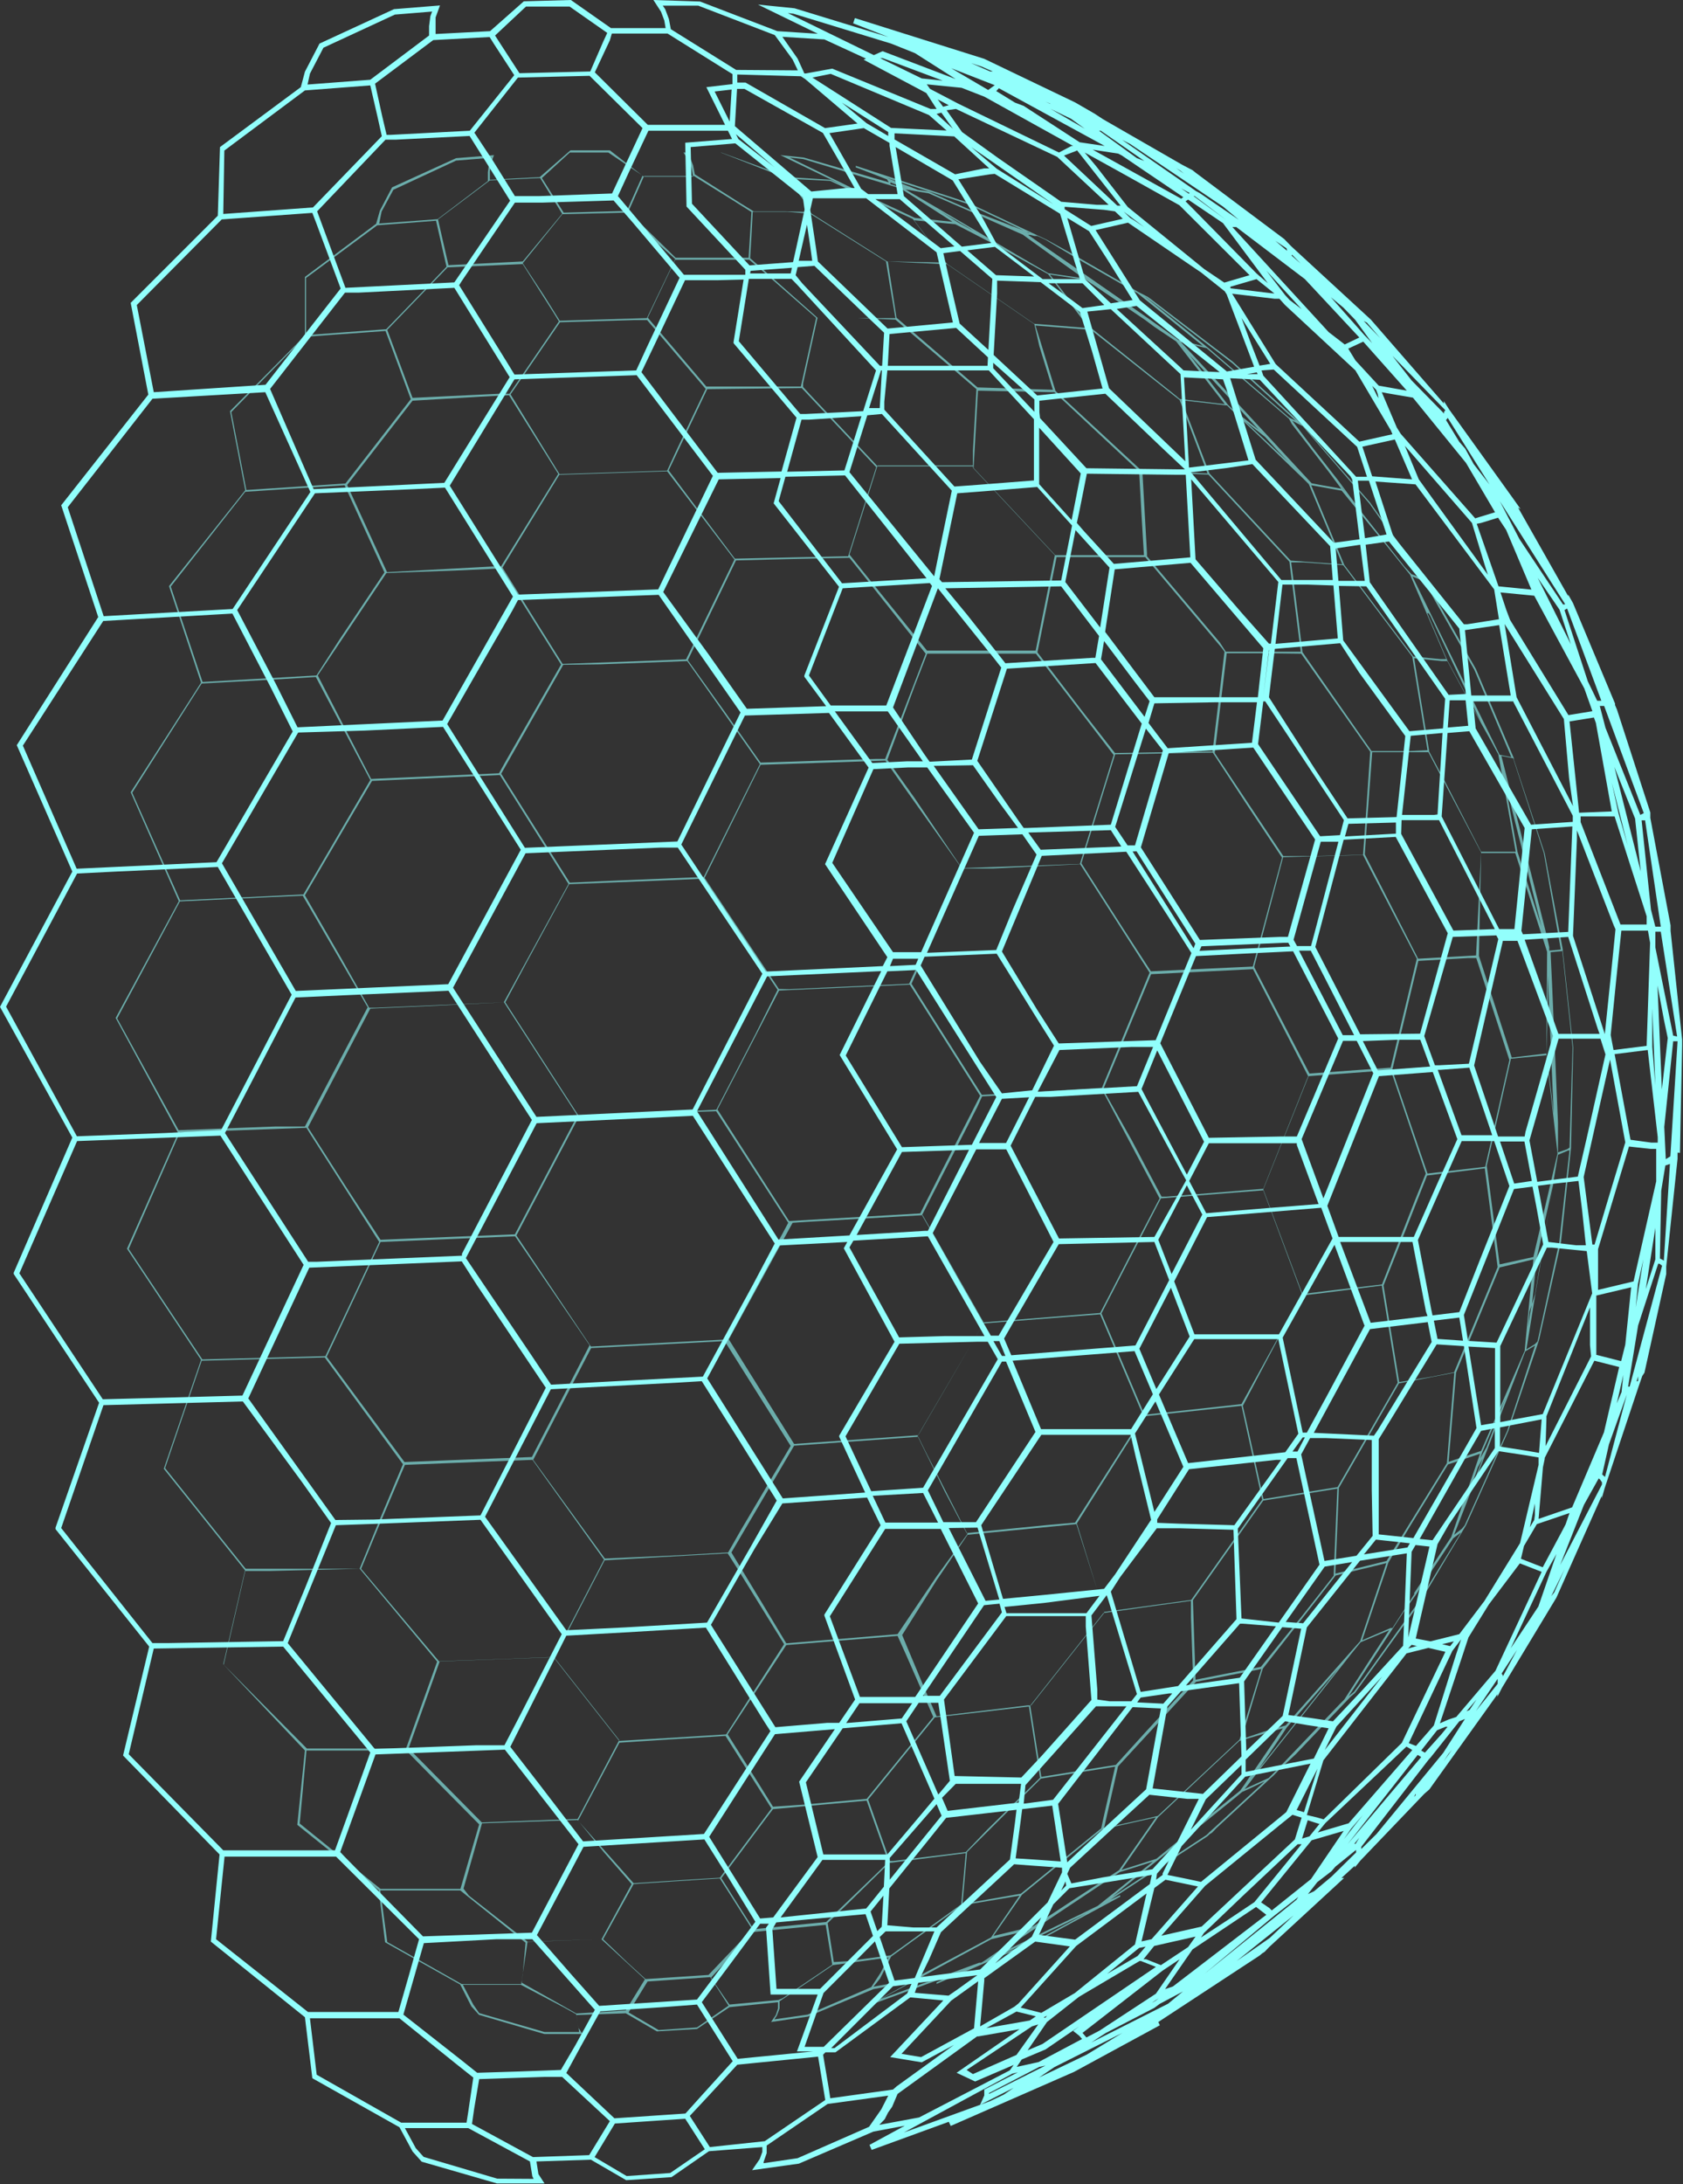 <svg xmlns="http://www.w3.org/2000/svg" viewBox="0 0 77.27 100.25">
	<rect x="0" y="0" width="77.27" height="100.25" fill="#333333" stroke="none"/>
	<defs>
		<style>
			.cls-1,.cls-2{fill:#92fffc;}.cls-1{opacity:0.6;}
		</style>
	</defs>
	<title>
		globe_basic
	</title>
	<g id="Слой_2" data-name="Слой 2">
		<g id="Layer_6" data-name="Layer 6">
			<path class="cls-1" d="M72.13,52.62l.1-4.54-.48-4.43h0v-.08h0l-.83-4.41L69.5,34.85h0l0-.06v0h0L67.76,30.7l-2.24-3.95,0,0-.11-.15h0l-2.51-3.54-3.11-3.57h0l-3.19-2.89-3.77-2.88h0l-.14-.1-.41-.21h0l-3.16-1.82h0L48.05,11h0L44.42,9.29,39.29,7.61l0,.07,1.43.55.09.14,0,0L36.9,7.23l-1.07-.11,2.88,1.39-.58-.26L36.2,8.13,33.11,7l-1.66,0h-.07l.23.36.14.36.07.39H29.56L28,6.9h0l-1.81,0h0L24.78,8.13l-2.29.12V7.86l.05-.37.14-.37-1.74.14L18,8.6h0l-.56,1.07-.17.6L14,12.71h0l0,2.69-3.44,3.47h0l.7,3.63L7.76,26.9l1.47,4.43L6,36.36H6l2.21,5L5.31,46.72v0L8.18,52,5.83,57.31v0l3.4,5.1-1.71,5h0l3.73,4.66-1,4.31v0L14,80.34l-.35,3.41v0l3.74,3,.29,2.39v0l3.45,1.94.51,1,.35.39h0l3,.88h1.75l-.18-.28-.1-.59,2.27-.08,1.43.83h0L32,93.12h0l1.49-1,2.23-.23,0,.29-.1.3-.22.32,1.7-.25,3-1.26,1.7-.32-1.8,1L40,92,44,90.53l-1,.45,0,.07L48,88.9l3.43-1.85,0-.07-.45.21,4.45-2.91.12-.11.1-.06.19-.2h0l2.45-2.26.18-.16,0,0,.26-.27h0l.76-.71L62,77.88h0l.21-.18.11-.15,0,0h0l2.79-3.87L67.31,70h0l1.94-4.33,1.37-4.05h0l.05-.16,0,0,1-4.46.46-4.33h0v-.09Zm-.07.05-.1.07-.43.15,0-.69,0-.69-.27-6.32-.07-1.49.54-.05.47,4.43ZM35.74,91.79,33.49,92,32.8,91l-.15-.24,1.94-2.09,1.21-.12,2.11-.21.3,1.83-2.28,1.54Zm-9.28.62L25.74,92l-1.78-1,0-.14.26-1.74,1.67-.06,1.72-.06,2,1.84-.88,1.43ZM16.65,58.76,17.47,57l3.32-.14,2.86-.12,2.05,3,1.37,2-1,1.94-1.65,3.19-5.85.23L15,62.27ZM31.86,8.08l1.8,1.12.84.53-.13,2.1-3.35,0L28.85,9.71l.72-1.63Zm10.28.71h0l.49.08,2.07.9,2.26,1,.33.24.93.67,1.52,1.09-1.61-.23-1.34-.78-1.69-1h0L43.26,9.68l-1.39-.81-.3-.18.57.1h0ZM70.3,60l-.15.89.07-.7.1-.3ZM46.86,87.05l.06-.09,3.69-3,2.46-.55-1.69,2.42-2.27,1.48-1.67,1.1-1.83.44Zm-8.58,3-.08-.52L38,88.26l.93-.9,1.9-1.86,3.51-.45-.08.9-.13,1.45-3.24,2.34-2,.27Zm-17-3.37.85-3,2.39-.08,2-.07L27.72,85,29,86.47,27.62,89l-3.4.11L21.53,87Zm5.24-3.2-4.4.16-3.36-3.4,1.43-4,2.88-.1,2.36-.09,3,3.81-1.32,2.5Zm20.7-72.79-.12-.06.13.05.07,0Zm-.66-.26,0,0-.27-.11.17.06Zm6.23,73-2.1.47.64-2.83,2.39-2.59,1.19-1.29,1.57-.31,1.43-.28-1,3.24-3.75,3.5ZM28.11,80.6l.33-.62,2-.13,2.87-.18L35.42,83l-2.37,3.18-1.32.08-2.64.17-2.55-2.87Zm-.34-9.07L24.48,67l2.66-5.13,6.13-.32,2.52,4,.51.81L34,70.25l-.57,1-2.28.13Zm-10-45.27-1.83-4,3-3.87L22,18.21l1.37-.07,2.26,3.61-.62,1L23,26l-.4,0Zm26.8-15.73-.6-.33-.8-.51,1.51.89Zm1.11.7,2.44,1.35.2.26L50,15.06l-2.52-.2-4-2.75-1.51-2,1.89.18ZM61.33,22l.46.59-.12-.14h0l0,0L61.33,22Zm4.26,6.14.08.12L68,33.16l-1.55-2.85-.92-2.16Zm-1.85-3,1,1.24h0l1.66,3.87-.28,0-1.23-.12L62.53,27l-.81-1.07L60.2,22.27l1.4.25v0h0ZM44.34,85,41,85.41l-.14,0-1-2.82,3.06-3.77,1.5-.17,2.82-.33.51,3.27L45.3,84ZM28.43,79.9,26,76.81l-.56-.72,2.32-4.48,2.44-.14,3.21-.18.47.74L36,75.46,33.34,79.6l-1.77.11Zm-.88-49.41,4-.15,1.67,2.36,1.67,2.37-2.58,5.18-3.91.16-2.24.1-3.15-5,2.85-5ZM23.6,17.87l2.11-3.08,3.4-.1.6,0,2.69,3.16L31.09,20.6l-.46,1-4.94.16L23.44,18.1Zm16.06,5.37-.72,2.29h-.2l-5,.11L30.7,21.59l1.77-3.73,4.34-.05,3.42,3.63Zm10.47-8.16-1.68-2.16-.25-.32,1.67.25.13.09h0l2.57,1.74h0L53,15l1,.67,1.67,2.16.56.72-2.07-.24-.15-.13ZM71,48.35l-1.1.13-.49.06-1.51-4.67L68,39.15h1.57l1.46,4.53Zm-28,30.42-.58-1.34-1-2.39L43,72.53l1.42-2.09,5-.49,1,3.15.28.92-3.36,4.25-.18,0Zm-9.42-7.52,2.88-4.9,5.7-.41.34.69,1.92,3.77L43,72.35,41.21,75l-3.76.31-1.35.11L35,73.59Zm3.4-15.17,5.38-.31.57,1,2.24,3.93-1.64,2.82-1.37,2.35-5.7.4-3-4.8,2.93-5.35ZM35.76,45.39l-3.41-5.1,2.57-5.19,5.73-.19,1,1.42,2.49,3.5L42.74,43l-1,2.15-5.5.25ZM61.63,25.9l-2.37-.17-3.73-4-1.28-3.36,1.17.13.92.11.2.2,1.36,1.29,2,1.93.19.19.81,1.93Zm-2.48-4.7h0l0,0-2-1.88.93.73.61.67ZM59.74,30l3.17,4.5L62.74,37l-.16,2.23-2.29.06-1.37,0-3.15-4.73,0,0,.55-4.58,1.76,0ZM42.13,65.91l.17-.3,2.85-4.87,3.7-.29,1.66-.13,1.8,4.24.18.41-1.8,2.82-1.33,2.09L48,70l-3.62.36-1-1.9Zm7.52-26.29,1.55-5,4.48-.08L57.29,37l1.57,2.36-1.34,5-2.38.11-2.3.11L51.7,42.82ZM57,64.44l-.61.07-3.84.42-.76-1.79-1.22-2.86L53.3,55,58,54.63l1.77,4.75-.94,1.74ZM50.65,50l.71-1.7,1.49-3.59,4.68-.23,2.53,4.91L58,54.56l-4.45.36-.22,0-1.37-2.59Zm6.41,14.52,2-3.79.69-1.27.69-.08L63.44,59l.73,4.46-2.76,4.79-3.4.55-.82-3.72Zm6.39-5.57-2.54.3-1.11.14L58,54.59l2.08-5.2,1.77-.13,2-.15,1.61,4.75L65,55Zm2.09-5.09-.78-2.28-.84-2.47.07-.3,1.13-4.71,2.28-.13.38,0,1.52,4.68-1.11,4.9ZM65.05,44l-1.2,5-3.73.27L57.59,44.4l0-.06,1.32-5,3.67-.1.28.55ZM56.22,29.91l-.43,3.58-.12,1-4.48.07-1.56-2-2-2.62.88-4.37,4.07,0,3.5,4.15Zm-6.63,9.75,2.72,4.25.47.73-2.19,5.29-5.51.32-3.23-5.1,2.35-5.29,1.38,0Zm-4.5,10.66,5.5-.32.77,1.45L53.24,55l-.87,1.66-1.86,3.6-5.36.43-.58-1-2.24-3.92,2.53-4.95Zm9.6,23.11-4,.55-1.25-4.06L52.55,65,57,64.52l.95,4.31-.17.23Zm9.55-10L63.52,59l1-2.51,1-2.54,2.65-.33.59,4.53-2,4.83-1,.2Zm3.53-19.58L65.11,44,63.4,40.65l-.74-1.44.08-1.14L63,34.52l1.71,0h.87L68,39.12Zm-3.08-9.38-1.72,0L59.8,29.93l-.32-2.57-.2-1.55.59,0,1.8.13,3.17,4.2.7,4.29Zm-8.1-15.69-.21-.2h0L54.62,16.3l3.17,3.43Zm-1.11,3,3.72,4,.52,4.13H59.1l-2.82,0L56,29.48l-3.34-3.95v-.14l-.21-3.74.83.05ZM48.41,18l2,1.87,1.89,1.76.11,2,.11,1.85-2.21,0-1.86,0-3.75-4,.2-3.55L48.4,18Zm-.85,12,3.57,4.65-1.55,5-3,.11-2.42.08L42,36.64l-1.26-1.77L42,31.47,42.57,30l2,0ZM42.5,30l-1.74,4.52-.12.31h-.45L34.92,35l-1.67-2.37L31.58,30.3l2.21-4.58,2.36-.06L39,25.6l.49.61ZM32.94,50.92l2.83-5.46,4-.18,2-.09L45,50.29l-1.84,3.6-.91,1.8-2.42.14-3.6.21-.3-.47Zm2.55,32-.62-1-1.46-2.32.24-.37L36.1,75.5l5.11-.42.4.89,1.24,2.83-3.06,3.76-2.87.26ZM51.23,81l-1.31.21-2.11.34-.51-3.27,3.36-4.25,2.64-.37,1.38-.19,0,.77.1,2.88-2.19,2.38ZM61.41,69.8l.06-1.51.94-1.63,1.82-3.17L66.77,63l-.34,4.15-2.77,4.49-2.35.58Zm-2.1-50.34h0L61,21.65l.58.78-1-.18-.36-.07-6-6.48,1.18.28,3.78,3.24ZM47.54,14.94l2.55.2,3.79,3,.28.22,1.28,3.37-1.28-.06-1.77-.09-3.93-3.64-.61-2Zm-2.86,6.54,3.75,4-.88,4.38-2.56,0-2.43,0-3-3.71-.56-.7.05-.15,1.24-3.94h4.38ZM23.07,26.05l.61-1,2-3.26,4.95-.16,3.09,4.05-.52,1.07-1.7,3.51L30,30.32l-4.17.15-1.14-1.82Zm3.06,14.53,3.78-.15,2.37-.1,3.42,5.1-1,2-1.81,3.5-4.6.22-1.71.08L23.2,46l1-1.87Zm.45,10.67L30,51.09,32.88,51l.86,1.33,2.45,3.79-.25.47-2.67,4.89-6.14.32L23.71,56.7ZM27.69,89l1.4-2.53,1.77-.12,2.19-.14,1.48,2.33-2,2.1-2.89.19-.8-.73ZM44.4,85l2.3-2.29,1.09-1.08,3.41-.55-.54,2.36-.1.47-3.69,3-2.68.47Zm13.49-8.5-3,.59-.12-3.65L58,68.87l3.4-.55-.17,4-1.51,1.92Zm8.62-9.41L66.85,63l2-4.83,1.55-.37L70,62l-2,4.59Zm2.34-9.06-.59-4.53,1.11-4.91L71,48.43l.51,4.51L70.4,57.69Zm2.54-6.43-.25-2.17L71,48.39l.06-2.11,0-1.5.29,6.73ZM69.67,39.09h0l-.6-3.32,1.7,6.75Zm-.08,0H68L66.36,35.9l-.74-1.4L65,30.67l-.07-.46,1.27.13.25,0,1.46,2.69.56,1,.32.59v0l.17.94ZM45,10.8l0,0,.19.11Zm2.72,5.09.62,2-3.46-.11-3.72-3.2L40.76,12l2.73.13,4,2.75Zm-6.61-1.22,3.59,3.08.13.11-.16,2.83,0,.71H40.29l-3.07-3.26-.35-.38,0-.16.66-3,1.83,0Zm-3.64-.08-.7,3.15h-.94l-3.4,0-2.69-3.16L31,11.92H34.4l.82.7ZM31,11.89,29.7,14.6l-4,.12L25,13.6l-1-1.52,1.82-2.25,2.92-.07,1.34,1.31Zm-7,.23,1.42,2.24.24.39-2.27,3.32-.45,0-4,.19-1.16-3.12,2.77-2.87ZM21.25,26.17,23,26.09l1.25,2,1.51,2.41-2.51,4.38-.34.61-5.87.26L14.59,31l3.15-4.7ZM34.6,88.54,33.12,86.2l2.12-2.84.25-.33,4.3-.39,1,2.82-.86.83-2,1.92-.7.07ZM57,79.82l.81-2.71.17-.53,2.72-3.47.62-.8,1.76-.43.57-.14-1.2,3.58h0l-.25.28-2.66,3-.51.59-1,.28Zm2.08-.54h0l2.4-2.74-3.71,4.68,0,0,.9-1.32Zm3.46-4,1.08-3.2.12-.36,1-1.68,1.74-2.83.58-.19.89-.3-1.32,3.82-1.39,2.1-.31.47h0l0,.06h0l-1,1.55-.09,0Zm4.8-6.44.34-1,.17-.5.23-.41-.44,1.14Zm3-9,.21-2.08.77-3.47-.84,5.1ZM41.46,8.6l-.08,0-.5-.15,0-.08.61.25ZM37.2,9.81,40.68,12l.16,1,.27,1.6h-.77l-2.79,0L35,12.34l-.56-.49.06-1,.06-1.13,1.61,0Zm-11.39,0L24,12l-3.41.17-.36-1.57-.12-.53,2.38-1.79,2.31-.11ZM14,41.09l3.08-5.25,5.87-.27,3.15,5L23.13,46l-5.84.25-.34,0L15.68,44Zm.14,10.65L17,46.29l2.5-.11L23.14,46l3.37,5.2-2.87,5.45-4.24.17-1.93.08-1.59-2.44Zm4.45,15.49,3.26-.13,2.6-.1.77,1.08,2.51,3.5-2.32,4.48-5.25.19L16.58,72l.76-1.83ZM40.4,90.81l.13-.25.08-.16.3-.6,3.25-2.35L46.81,87l-.76,1.11-.55.81-3.61,1.93-1.79.33Zm10-3.34-4.85,2.36,5.86-3.91.42-.13,1.1-.35-.61.49Zm2.69-2.16-1.6.51,1.39-2,.29-.42,2-1.88,1.73-1.62,1.62-.47.38-.11-.15.22-1.27,1.86-.09.12-.23.35-.22.31-1.72,1.39ZM68.25,66.42l-.29.51.09-.27.86-2,.24-.55-.09.22Zm3.41-22.84-.53.05,0-.16L71,42.89l-1.26-5-.81-3.2.54.11,1.41,4.35Zm-2.27-8.83-.54-.11-4-8.18.17.07h0l.36.15,2.31,4.06ZM62.88,23.12l2.4,3.4h0l-.21-.07h0l-.27-.1L64.48,26l-.79-1-1.15-1.46h0L61.4,22h0l-1.07-1.37-1-1.32h0l.21.11.27.14ZM52.67,13.68l.14.11h0l3.77,2.88,2.91,2.64-.31-.15L55.51,16h0l-.92-.75-2.05-1.66Zm-3.25-1.83,2.81,1.61,3,2.42-1.13-.28-1.4-1h0l-2.12-1.47h0l-1.22-.85-1.24-.86h0l-.92-.64.1,0,.19.05h0l.14,0h0L48,11Zm-5-2.49L47,10.58l-.54-.21h0l-1.25-.48-.5-.19h0l-2.08-.91-.49-.08-1.49-.57ZM36.88,7.3l4.47,1.35.17.11.21.13h0l2,1.29L42,10l-.59-.28L40.08,9.1h0L36.25,7.23Zm1.23,1,3.8,1.75,1.51,2L40.78,12h-.05l-2.67-1.69-.82-.52L37,9.16l-.69-.95ZM31.68,7.23,31.52,7l1.57,0L36.16,8.2l.74,1,.25.53L36,9.7l-1.4,0L34,9.33,31.9,8l-.08-.42ZM26.16,7l1.77,0L29.5,8.06l-.72,1.62-2.9.08-1-1.59ZM17.52,9.71l.54-1,2.88-1.34,1.62-.13-.11.28-.05.38,0,.41L21,9.37l-.91.69-2.68.2Zm-.2.63,1.8-.14.9-.07.48,2.11-1.17,1.22-1.6,1.65-3.68.27,0-2.62ZM14,15.46l1.34-.1,2.36-.17.3.8.86,2.33-3,3.87-4.55.3-.69-3.58Zm-2.74,7.11,4.56-.3,1.83,4-2.08,3.11L14.53,31l-5.23.3L7.84,26.92Zm-2,8.8,3.64-.2,1.6-.1L17,35.8l-3.07,5.25-1.22.06-4.44.21-2.2-4.94Zm-1,10,4-.19,1.64-.07.45.77,2.53,4.35L14,51.7l-1.33,0-4.47.17L5.38,46.74Zm0,10.6,2.53-.09,3.28-.12.16.26L17.41,57,16,60l-1.06,2.24-5.65.15L5.91,57.32Zm1,10.48,5.65-.15.05.07L18.5,67.2l-1.07,2.55L16.51,72,15,72,11.28,72l-3.7-4.62Zm2,9.65,1.13,0L16.52,72l3.55,4.26L18.91,79.5l-.27.75-1.92,0-2.63,0L10.27,76.4Zm2.81,8.24H15.9l2.75,0,1.23,1.25L22,83.73l-.33,1.13-.53,1.83H17.47l-3.71-3Zm3.39,6.42h3.67l3,2.4L24,90.62l-.07.44H21.2l-3.42-1.93Zm9.13,6.5H25l-3-.87L21.73,92l-.48-.91h2.66l2,1.05.54.3.11.62ZM32,93.05l-1.76.12-1.38-.81.87-1.42,2.88-.2.84,1.31Zm5.08-.59-1.53.22.12-.18.12-.32,0-.33,2.45-1.66,0,0,2.55-.35-.36.7L40,91.2Zm3.35-.71L45.51,89h0l1.73-.41-.3.2-1.7,1.17h0l-.19.12,0,0-.09,0-.28.1h0ZM48,88.83l-2.08.91,1.14-.55,2.82-1.38Zm7.51-4.72-.12.11-4.32,2.83,1.5-1.21.74-.59h0l3.42-2.76.3-.25.25-.11.78-.37-2.27,2.09-.29.26Zm2.74-2.51-.81.37-.3.14.1-.12L58,81h0l3.75-4.73h0l.29-.37.43-.53,1.31-.55-.49.75-.52.8L61.72,78l0,0-.2.2-2.87,3h0Zm6.82-8-2.79,3.89h0l-.11.15-.25.21L64.43,74,65,73.2v0h0l1.72-2.6.36-.27Zm4.13-7.93L67.25,70l-.13.16-.36.28,1.56-4,.24-.63.7-1.79h0l.77-2,.45-.27,0,0ZM71.59,57l-1,4.57-.12.12-.39.24.42-2.59.17-1L71.36,54h0L71.53,53,72,52.8l.06,0Z" />
			<path class="cls-2" d="M77.13,52.91l.1-4.92,0,0,0-.27v0h0l-.53-5h0l0-.14v-.11h0l-.93-4.93h0l0-.09,0-.16h0l-1.53-4.72h0l-.09-.21,0-.07h0l-1.93-4.61h0l0,0L72,27.29l0,.07-2.3-4.06.11.06-.34-.48,0,0h0L66.54,18.8h0l0,0-.25-.39v.11l-3.35-3.85h0L59.28,11.3v0l0,0-.33-.34L59,11,54.9,7.93h0l-.15-.12-.46-.24L50.64,5.47h0l-.38-.25,0,0-.9-.52h0l-4.17-2L39.25.83l-.08.24,1.62.63h0L36.48.38,34.8.21l2.75,1.34-1.86-.12L32.14.07,30,0l.35.54.15.4.06.35H28.05L26.21,0,24.05.06,22.5,1.43,20,1.56l0-.35L20,.8l.2-.55L18.09.42,14.67,2,14,3.29,13.81,4,10.1,6.75l0,0L10,9.9l-4,4,.81,4.21-4,5.08,1.7,5.13L.77,34.2,3.32,40,0,46.21l3.32,6L.63,58.41l0,.06,3.92,5.91-2,5.73,0,.07,4.3,5.39-1.2,5,4.43,4.54-.4,4L14,92.58l.34,2.8,4,2.25.6,1.11.42.47,3.46,1H25l-.28-.43-.09-.58,2.5-.08,1.62.94,0,0,2.08-.14h0l1.72-1.19L35,98.54l0,.22-.12.33-.35.51,2.15-.3,3.42-1.47,1.44-.27-1.62.88.1.23,3.54-1.29.09.19,5.66-2.48h0l3.94-2.14-.07-.15,4.65-3.05v0h0l.12-.1v0l.11-.07.21-.22,3.44-3.17-.12,0,.61-.56v.08l.26-.32,0,0h0l2.93-3.06.24-.21.12-.17,0,0h0l3-4.19v.11l.21-.41,0,0h0l2.5-4.14h0v0l2.08-4.67,0,.12.13-.46v0h0l1.55-4.64h0v0l.18-.52L75.5,63l1-4.53,0,.09,0-.43v0h0l.52-4.95h0V53.1l0-.2ZM45.41,96.06l2.31-1.2L48,94.8l-2.59,1.3h0Zm-26.89-3.6,0,0,.94-3.28L22.8,89,24.44,89l1.18,1.33,1.69,1.91-.89,1.62L25.75,95l-1.89.07-1.95.06-.74-.59ZM17.22,3.84l2.67-2,2.59-.14.2.32.93,1.43L21.57,6l-3.65.19h-.17l-.21-.89Zm10.87-2.3h2.56l2.67,1.67.31.19,0,.46L32.43,4l.86,1.73H29.74L27.31,3.32,28,1.85Zm7.83.15,1.93.12,1.91.88-.11.05,2.88,1.53L43,5,42.72,5,38.21,3.15l0,0L37,3.37l-.07,0-.31-.68ZM76.35,57.83l0,0-.14-.07.06-3.11.19-1.16.21-.07-.28,4.44Zm-2.68,9.94,0,0-.11-.1,0,0,.31-1.38L74.69,64l0,0-1,3.78ZM69,76.89l-.06-.08.71-1.09L69,76.94ZM47.7,95.35l.71-.48,3.12-1.57-1.64,1ZM41,95.9l-2.88.4-.08-.52-.25-1.48.11-.11.46,0,3.43-2.52,1.52.14-2.44,2.6,1.45.24,1.48-.8-2.63,1.9ZM31.47,97l-3.26.22L26,95.14l.67-1.23.89-1.6,3-.2L32,92l1.64,2.6L32.28,96.1ZM15.62,85l1.62-4.48,3.26-.12,2.68-.1,3.38,4.34-1.65,3.13-.49.93-5,.17-3.58-3.64ZM15.4,69.76l-4-5.58,2.8-6,7-.29L21.91,59l3.15,4.69-3,5.86-4.9.19ZM14.15,57.91,10.33,52l3.24-6.22,2.2-.1,4.82-.21,2.74,4.25,1.09,1.68-3.21,6.14,0,.09-6.69.28ZM17.7,6.41l.47,0,3.39-.17.86,1.37,1,1.6-2.56,3.75-5,.25-1.3-3.51ZM56.15,9.48l.73.61-1.8-1.23,0,0-.17-.09-.07-.05h0L51.52,6.42l.37.19ZM54,7.72l.19.11.17.14Zm5.09,3.79v0l-.54-.46.52.35Zm.23.18.4.41-.42-.37,0,0h0Zm7.15,7.49,0,0,1.92,3.06-.73-.94-.39-.71L67,20.28l-.61-1Zm5.48,8.75,1.57,4.23-.19,0-.43-.89L71.83,28l.1-.06ZM60.33,86.8l-.28.13.43-.55.65-.5.18-.21.95-.77h0l0,.12-1.13,1.11ZM16.73,33.53l3.61-.17L23.91,39l-3.33,6.17-7,.31-3.39-5.86,3.5-6ZM21.78,6.09l2-2.53,3.29-.08,2.43,2.4-1.4,3L24.76,9l-1.12,0-1-1.61Zm-.7,7,.12-.19L23.64,9.3l1.23,0,3.3-.1.87,1,2.16,2.55-1.48,3.14L29.21,17l-5.59.19-.36-.59ZM45.2,4.44,49.27,6.7l-.08,0L48.62,7,44,4.76h0L42.7,4.08l-.15-.21,1.6.16ZM46.57,92.1,45,93l.19-2.1v-.11l.57-.41,1.77-1.27,1.59.22-2.36,2.62Zm-14.35-.21,1.3-1.74,1.38-1.86.4,0-.13.18.21,3.07h2.16l-.95,2.61.74,0-3.46.34Zm-5.45-7.38-2-2.61-1.34-1.73L26,75.07l2.68-.15,3.73-.22,2.72,4.38.24.37-.81,1.25-2.24,3.47-4.57.28ZM25.29,63.76l5.93-.31,1-.06,1.69,2.68,1.75,2.8L34.46,71l-2,3.47-3.77.22L26,74.82l-3.73-5.21ZM66.5,78.92l-.39.17,1-3,.31-.94.94-1.52,1.42-1.88,1,.39-2.12,4.54-1.8,2.12ZM35.64,88.23l1.25-.12,2.85-.26.34,1-2.43,2.43h-2l-.19-2.74Zm-3-13.66,2-3.48L35.92,69l3.89-.27L40.43,70,37.85,74.1l0,.05L39.26,78l-.73,1.07-.54,0-2.39.2h0Zm6.54-17.63,3.42-.2,2.6,4.58-1.85,0-2.07.06L39,57.25ZM64.87,18.25l2.44,3,1.33,2.26-.72.22-.19.06-3.42-3.88h0l-.18-.29L63.44,18l.26.05ZM39.33,56.68l2.08-3.81,3.08-.1-.15.3L42.6,56.49h-.14Zm-.08-47.8.16,0,0,0ZM68.78,23.76l.37.56,1.16,2.74-1.51-.15-1-2.87L68,24Zm4.27,38.49-.09.18-2,3.94L71,65.13V65l2-5,0,1.73ZM55.14,88.92l.14-.21L57.07,87l2.51-2.36.18,0-2.17,2.66-1.18.79Zm0-2.55-.65-.14-.89-.18.65-1.32,2.92-3.19,3-.6-1,2-.11.22-.08.07ZM39.26,32.65l1.5,0,0,0,1.61,2.29-.72,0-1.6.08-1.72-2.37Zm34.91,10-.2,2-.29,2.81h0l-1.46-4.51.18-4.44,0-.4,1.69,4.36ZM73.1,57.42h0v.21Zm-.25,0,.25,1.94-1.18,2.88-1.09,2.66-1.08.2-.87.17V64.09l0-2.31,2.14-4.52h.23ZM69.79,70.82l-1.64,2.66L67,75l-1.32.33L65,75.2l1-4.33L66.5,70l2.3-3.4,1.25.19.59.1,0,.34ZM50.86,11.94,52,13.77l-1,.15-1.18-1.1L49,10l1,.61Zm13,7.82.07.17-.23.05-1.29.29-3.84-3.56-2-3.23,1.94.23.23,0L59,14,62.23,17Zm4.31,6.18.14.44L65.86,23l-.72-1-.64-1.54L67.58,24Zm3.87,9.77L72.22,37l-.09-.18L69.63,32l-.55-3.36h0L71.8,33ZM70.78,65.14l-.12,1.54-.58-.1-1.21-.19v-.88l.83-.16ZM49,85.47h0l-.42-2.68L52,78.35l1.3.06-.68,3.71-2.87,2.65Zm-8-53L43.06,27h0l2.59,3.23.32.41-1.35,4.22-1.94.1-.24-.34Zm4-9.91,2.62-.21,1.6,1.77-.5,2.52-5.47.08-.12-.14.82-3.94Zm13.31-9.11-1.82-.22h0l0-.07,1.2-.35.82.66Zm15.13,34H71.55L70,43.13,72,43l1.36,4.23ZM47.8,65.6l-1.31-3.15,5.6-.44.77,1.81.07.17-1,1.6H47.8Zm-2.06-22-3.18.13,2.38-5.37,2-.07.65.93L46.5,41.74Zm5.53-29.42.91-.14L56,17.08,54.34,17l-.2-.19Zm7.21,2.78,3.7,3.43.13.12.45,1.37-.5,0L58,17.24,57.92,17Zm11,15.25,2.73,5.23v.28l-1.92.13-2.54-4.42-.12-1.24h1.86ZM67.79,65.54l-.68,1.19-2.22,3.86-1.59-.17,0-2.07v-2.3l.31-.5,2.35-3.85,1.25.08h0ZM51.94,48.05l1,0-.74,1.8-4.56.26,1-1.92ZM47.72,18.92v-.53l2.37-.25.66-.07,2.65,2.53,1,.94H54l-4.12-.05-2.13-2.3ZM67.46,49l1.05,3.1-1.41,0-1.09-3h.13ZM52.37,77.91l1.31-.19.14,0-.41.47-1.2-.06Zm0-.26L51,73.05l.43-.67,1.68-2.24,1.06,0,2.46.07.14,4.1-2.68,3.07ZM49.55,23.49l.35-1.75,4,.05h.54l.21,3.79-3.51.3-1.38-1.51L49.44,24Zm3.58,46.4,0-.16,1.46-2.3L58.6,67l.22,0-.26.37L56.67,70l-2.51-.07ZM55.5,52.22l-2.23-4.34,1.64-4,2.15-.11,2.31-.11,2.07,4-1.09,2.59-.81,1.91-.71,0ZM60.82,71.9l1.26-.21L59.83,74.5l-.8-.06Zm-1.25-5.28-.23,0,.47-.65h.1ZM53,32.28l2.85-.05,1.86,0-.23,1.86-3.87.25-.88-1.16ZM62.45,25l.15,1.18.06.48-1.21,0-.12-1.44v-.05Zm-7.56.67L54.69,22l4,4.71-.34,2.83h-.09L57,28.12Zm7.84,1.24,3.62,5.16-.1,1.36-1.54.13-1.24-1.7-1.8-2.47-.2-2.5Zm3.11,10.49-1.47,0,.4-3.63,1.46-.13L66,37.38Zm-7.57-7.55L58,31.94h0l.26-2.11Zm4.12,1,2.13,2.93-.4,3.72-2.25.06-1.49-2.25L58.26,32l.13-1.09.14-1.13,3-.26Zm-.64,7.54.16-.58,2.18-.06,0,.51ZM58,32.19h.09l3.61,5.45-.18.69-.91.05-2.85-4.23Zm2.64,6.44.81,0-1.09,4.16-.17.63-.64,0-.16-.29Zm-1,5,.54,0,.62,1.2,1.37,2.68h-.52l-1.43-2.76Zm2.81,3.84-.2-.39-1.86-3.62,1.3-4.92,2.39-.13,2.39,4.42L65.2,47.44Zm1.9-9.83,1,0,.72,0,2.56,5-1.9.07-2.4-4.44ZM59.76,52.28l1.9-4.51.63,0,.76,1.49L60.76,55Zm4.38-4.56,1.07,0,.45,1.23-2.4.18-.69-1.35ZM61.22,26.87l.2,2.43-2.86.25.32-2.72,1.16,0ZM50.77,28.79l.41-2.66h0l3.48-.3L58,29.75,57.75,32l-1.91,0L53,32l-2.26-3Zm1.32,2.49.69.9-.23.72-2-2.64.14-.84Zm1.57,3.28,3.88-.25,1.68,2.5,1.16,1.72L59.13,43l-.4,0-3.64.14-2.71-4.25Zm5.26,8.71h.23l.09.17-2.17.1-2,.1.09-.21ZM54.83,61.46l3.86,0,.92,4.34-.6.85-4.46.5L53.21,64Zm2,8.7,2.29-3.24.4,0,1.06,4.89-1.87,2.66L57,74.28Zm7.9.67-.11.19-2,.32.55-.68Zm-1.71-.34-.74.91-1.47.24-1-4.57-.07-.32.41-.75.7,0,2.13.09v2.3Zm-.37-9.65-1.76,3.28L60,65.75h-.19l-.92-4.36,2.28-4.08.1-.18,1.35,3.64Zm6.18-18.2-2.64-5.17.27-3.83,1-.08L70,38l-.47,4.64Zm-1.42-9.33-.94.08.09-1.25h.73Zm-.9-1.42-3.62-5.17L62.7,25l1.07-.15L67,28.85l.3,3ZM62.67,24.7l-.33-2.64.51,0,.81,2.47ZM62.08,22l.34,2.75-1.18.16L57.65,21.1l-1.17-3.74,1.36.07L62,21.86ZM57.5,21.3l3.57,3.77.12,1.55-1.25,0-1.11,0-4.15-4.94,1.64-.2Zm-6.56,4.75-.43,2.75-1.6-2.09.47-2.38ZM51,38.1l.48.75L47.78,39l-.57-.79Zm.2-.15,1.41-4.51.78,1-1.28,4.36h-.34ZM55.5,52.47l3.34,0,.7,0,0,.08,1,2.71-2.78.22-2.38.2-.78-1.48Zm-.08,3.39,5.24-.43.52,1.41-2.46,4.4-2.55,0H54.84l-.93-2.43Zm3.45,18.82.87.07-.85,4-1.67,1.61-.1-3.19Zm4.21-8.79-2.76-.13L62.9,61l.41-.05,2.24-.27.18.91-2.49,4.07Zm3-17h-.2l-.49-1.34L66.7,43l2-.07.09.17-1.35,5.72Zm3.47-6v0l-.59,0,0,0Zm-13.23-25,1,3.24-1.15.14-1.58.19-.1-1.85-.13-2.29,1.79.09Zm-6.7,3.84-.42,2.14-1.49-1.65,0-2.59ZM44.87,34.92l1.36-4.23,4.07-.26h0l2.12,2.78L51,37.85,47.17,38H47l-.27-.38Zm7.31,4.15,2.7,4.24-.08.21L52,39.08Zm1,17.83,1.31-2.5.71,1.34-1.41,2.73-.23-.59Zm-.87,5,1.45-2.8.86,2.24-1.53,2.41v0ZM50.38,78l0-.45-.27-3.41.7-.93.08.24,1.31,4.3-.26.33-1,0Zm4.07-.65,2.48-2.83h.14l1.51.12L56.92,77l-2.28.32Zm4.7,1.36.08-.37L60,74.69l2.44-3.06,2.15-.34-.17,4.24-1.92,2.09L61.2,79l-1-.15Zm2.21.53,2.1-2.3-2.64,3.38ZM66,61.45l-.17-.84L67,60.47l.17,1.06Zm-.46-1.05-2.61.31L61.53,57h.16l3.16,0,.62,3.2Zm-.63-3.63-3.21,0h-.24l-.52-1.43,2.37-5.95,2.47-.19,1.13,3.08L66,54.3Zm-7.17-39.6-.48,0,.44-.08Zm-3.54,0,.22,4-3.5-3.35-1-3.52L51,14.19Zm-6.71,1.16v.57l-1.89-2,0-.25ZM43.4,27l5.32-.09,1.74,2.28-.17,1h-.13l-4,.25L44.4,28.21Zm1.27,8.12,1.2,1.7L46.74,38l-1.81.06-2.06-2.91Zm7.74,14.86.72-1.77,2.15,4.19-.79,1.51-1.84-3.47Zm-.3,15.81.94-1.47,1.28,3L53,69.39l-.7-2.84Zm-1.63,7.45-.6.8-3.67,0v0l-.09-.29,1.79-.18Zm-3.4,8.69,3.24-3.62.61,0,.79,0-3.37,4.29L47,82.78Zm8.28.65L57,81v.43l-2.33,2.55ZM59,79l1,.17,1,.15-.68,1.39-3.13.61,0-.56Zm5.65-3.34.16-.17.27.06h-.06Zm0-.37h0l.16-4.07.18-.31.64.07-1,4.28Zm2.67-8.45L68,65.67l.63-.12v.91l-2.86,4.23-.59-.06ZM68,65.41l-.58-3.61,1.22.07,0,3.43Zm-1-5.19-1.23.15-.06-.28-.61-3.18,1.21-2.74.8-1.8,1.49,0,.63,1.86.07.2-1.37,3.43Zm2.52-5.9-.65-1.93,1.12,0,.34,1.81ZM72,42.77l-2.08.11-.07-.16.48-4.66,1.86-.13ZM69.36,31.92H67.55l-.29-3,1.57-.23Zm-2-3.27-.15,0-3.25-4.06-.81-2.49,1.84.13,3.61,4.82.22,1.37ZM64.83,22,63,21.86l-.45-1.36,1.49-.33ZM57,14.59l1.32,2.11-.49.08-.39-1Zm-6.86,1.54.48,1.7-3,.32-2-1.86.16-2.82,0-.59,2,.07,1.8,1.37ZM46,43.67l1.59-3.81.24-.58,3.88-.19,1.94,3,1.05,1.65-1.64,4-4.45.15-1-1.56Zm1.53,6.67.73,0,4-.23,2,3.7.2.36L53,56.77l-4.38.07-2.22-4.26Zm1.08,6.76L53,57l.68,1.75-1.55,3-5.7.45-.33-.77.28-.49Zm-.8,8.75h4.1l.23,1,.71,2.9L51.2,72.25l-.51.67-2.76.28-1.88.18-1-3.38.25-.38ZM46,74l-2.85,3.83h-.78l2.81-4.16.71-.07Zm-2.66,4,2.86-3.83,3.65,0,0,.48.26,3.37-2.28,2.56-.94,1-3.06-.07-.1-.72Zm10.26.32.62-.7,2.67-.37L57,80.61l-1.77,1.72-2.31-.25Zm12.61-2.86.54-.13-.17.22ZM70,52.16l-1.22,0L67.68,48.9,69,43.18l.67,0,1.63,4.36-1.26,4.4ZM45.68,11.33l1.8,1.36-1.75-.06-1.32-1.14Zm-.34,5.46H40.76l.08-1.46,3.06-.28,1.46,1.35ZM42.72,17H45.4l2.07,2.24,0,2.81-2.56.2-1.09.08-3.22-3.53,0-.36L40.74,17Zm-.45,27.31.18-.4,3.31-.14,2,3.22.63,1-1,2.05L46,50.18,45,48.74ZM46,50.43l1.25-.07-.3.6-.76,1.5-1.24,0,.1-.2Zm-.12,11.12.28.68H46l-.39-.68Zm-1,8.56,1,3.3-.63.06-1.69-3.34Zm-1,11.76,2,0,1,0-.11.86-3.26.38-.26-.6Zm5.07,4.67-.23.23.2-.42Zm.24-.1L49,86l.13-.28,2.29-2.11,1.35-1.24,1.75.19.52,0-1,2-1.13,1.23-2.26.37Zm11.3-5.27-.62,2-.34-.1Zm.09,2.54-.46.57-.34.1.26-.84.34.11Zm.19-.21-.31-.09L60,83.3l.76-2.51,3.82-4.91,1-.25.78.18-2,4.18,0,0ZM70.85,57.11l-2.14,4.51-1.31-.08-.19-1.19,2.3-5.78.85-.11.17.88ZM63.29,18.27l-.06-.09L63,17.71l.18.18.07.18ZM59.2,13.76,59,13.54l-.86-1.12,1.62,1.77Zm-1.51-1.21-2.95-3-.31-.31.12-.08,1.6,1.08L58.21,13Zm-5.15-2.12-.47-.32L51.89,10l-.3-.29h0Zm-.75-.21,3.14,2.14.21.14,1.09.87.09.14,1.26,3.32-1.25.22-4-3.27-.81-1.29-1.22-1.93.4-.09ZM49.7,13l1,1-1,.14-.56-.42-1-.72h.34Zm-6.39-1.38.77-.1,1.48,1.28-.18,3.26-1.32-1.21-.51-2.18ZM40.49,17l-.1,1.73-.49,0L40.45,17Zm0,2,3.21,3.52-.56,2.7-.25,1.23L39,21.67l.82-2.61ZM40.1,35.3l1.61-.08.86,0,2.15,3L42.29,43.7l-1,0H41L38.21,39.6ZM41,44l1.16,0-.12.28-1.18.06Zm1.82,12.6,2-3.85,1.38,0L48.37,57,45.85,61.3h-.36L44,58.7ZM46,62.49h.19l1.35,3.23-2.73,4.14-1.5,0L42.6,68.4ZM41.61,79l.57-.85h.9l.12.8.41,2.78-.53.63-.3-.69Zm1.62,4.33-1.5,1.85-.88,1.09,0-1L43,82.8ZM40.56,87l-.08,1.43-.2.2-.31-.9Zm.18,1.36.09-1.69,1.76-2.18.85-1.06,3.23-.37-.07.58-.23,1.7L43,88.46l-1.08,0Zm5.89-3.07.23-1.71.07-.55,1.38-.16.39,2.56-1.27-.09Zm6.49.7.43-.48.13-.14-.3.61,0,.07-.3.22Zm4.55,1.53.47.36-4.29,3.29-.36.12,1.26-1.82ZM72.81,57.15l-.46,0L71.09,57l-.33-1.78-.15-.8.86-.11,1-.11.16,1.28ZM72.44,54l-.86.11-1,.13-.36-1.9,1.34-4.67h1.92l.23.72-.84,3.75Zm.06-16.7-.44-4.19,1.12-.18.09.25L74,37.24ZM59.91,12.81l2.5,2.68-.67.32L61,15.24l-4.42-4.82.18,0ZM54.23,9.12,50.17,6.87l1.17.18.17.09,2.82,1.91ZM49.8,7l1.63.9,2.72,1.52,3.22,3.21-1.16.34-.92-.62L51.78,9.5,50.32,7.62Zm-3.9.83-.13-.08-1.18-1,3.77,2.62Zm-.23.15,3,1.83.11.36.8,2.64-1,0-.71,0-2.1-1.59L45.11,10,44,8.23,45.45,8Zm-1.93.3,1.77,2.87-1.35.17L41.5,9l-.38-2.25Zm-1.2,18.26-3.88.23L35.75,23l.31-1.12,2.74-.06ZM38.69,27h0l4-.24.1.13-2.1,5.49-1.45,0-1.1,0-1-1.38Zm-.63,5.72,1.82,2.51-2,4.43,2.86,4.27-.21.41-5.37.25-3.88-5.83,2.92-5.92Zm4,11.8,3.68,5.83-1.12,2.19-3.21.11-2.58-4.21,1.91-3.86Zm.32,24,.69,1.36-2.42,0-.58-1.23Zm-1.74,1.65,2.55,0L44,71.78l.91,1.81-2.89,4.29H39.48L38.1,74.18Zm-1.18,8h2.42l-.48.7-2.55.21Zm1.2,10.47,1.24,0,1,0L42,90.78l-.93.12-.68-2Zm2,1.28.54-1.24,3.17-2.94.19-.18.79.06,1.41.1,0,.21-.66,1.38-1.34,1.34L45,90.39l-2.74.35ZM47,88.8,47.8,88l-.43.89-1.68,1.22Zm.7,0,.66-1.4.74-.74,3.78-.61-.09.42-3.43,2.55Zm7.63-2.25,3.39-2.76.62-.5.42.13-.31,1-4.28,4-1.85.42Zm3.06,1.13-.11-.11-.38-.26,2.32-2.85,1.47-.43-1.5,2.21Zm3.53-4-1.42.42.35-.43,3.66-3.45.06-.06.16.09.11.07Zm3.91-4.49-.82.94L64.68,80l2-4.23.4-.53h0l-.25.76Zm4.61-9.43-.2.33L70.47,69l0,.54Zm2.77-12.64h-.1l-.24-1.86-.16-1.24.7-3.12.51-2.27.7,3.8-.81,2.68Zm1.65-4.81-.73-3.93,1.52-.19.46,4,0,.25-.3,0Zm1-4.26,0-1.78L76,49.81ZM75.6,48h0l-1.52.19-.13-.69.26-2.59.23-2.2H75l.66,0,.1.56Zm0-5.57-.65,0h-.55l-1.83-4.7,0-.26h1.56l1.47,4.58Zm-1.29-5.1L74,35.91l.73,2.89Zm-1.2-4.69-1.1.18-2.68-4.37L69.16,28l-.27-.81,1.55.15,2.3,4.26ZM70.6,26.52l1,1.46.52,1.59ZM63.3,17.7l-1.07-1.16L61.9,16l.69-.32,2,2.25Zm-12.11-8,.36.34-1.45.33L48.88,9.6l0-.11,1.81.14ZM45.42,7.73l-.24,0L43.85,8,41.07,6.4l0-.28,2.74.14ZM41.33,9.16l2.49,2.15-.63.08-3-2.25h1.13Zm-4.13.47.12-.53,2.45,0L43,11.58h0l.75,3.22-3,.28L37.55,12l-.08-.58Zm-.67,3,.09-.37.77-.06L40,14.71l.59.56-.09,1.52h-.1L36.83,13ZM30.45,27.17,33,22l2.84-.06-.32,1.16,3,3.83L36.93,31l0,.06,1,1.35-3.64.12-1.76-2.5Zm4.77,17.64,5.24-.24-1.91,3.85,2.64,4.33L39,56.7l-3.26.19L32,51Zm6.07,16.86,3.55-.09h.51l.46.8-3.43,5.9L40,68.44l-1.18-2.52Zm.1,17.42,1.51,3.46-1,1.19-1.16,1.37H37.8L37,81.8l1.69-2.48Zm-3.63,6.27h2.88l-.06,1.23-.81,1L35.84,88Zm.05,6.11,1.25-1.25,1.11-1.12.65,1.9-3,2.94-.88,0ZM53,86.65l.51-.38,1.49.31L52.87,89l-.46.1L52.67,88ZM52.3,89.4l.3-.06-.37.43-1.4.82Zm3,1.19L58.41,88h0l.11-.09h0l1.09-.85-.09.13-.17.14Zm6.73-6.66.54-.63-.87,1.11Zm8.8-12-1-.39.14-.59.59-1,1.5-.51-.18.52-.13.25Zm-.19-2.22.2-2.37.08-.38,0-.05,2.28-4.46,1.14.29-.7,3-1.46,3.44ZM75,58.81l-1.17.28-.46.11,0-1.87.1-.33,1.32-4.38,1,.11.25,0,0,1.49Zm1.57-11.17L76.3,50l-.2-4.77.3,1.6ZM74.12,35.2l.95,2.37L75.33,40ZM62.72,15.46h0l-.07-.07h0L61.1,13.64l.58.48.54.56L63,15.75Zm-6.43-5.37h0L54.8,9l.05,0,0,0Zm-1.71-1.2-.36-.25.4.22ZM48.23,4.77,48,4.67l.21.08Zm.94.68.64.46L48.24,5Zm-3.31-1.4,0,0L50.72,6.7l-1.15-.17L47,4.86l-.4-.15-.86-.53ZM49.45,6.9l2,2.54H51.3l-2.45-2.3.55-.21ZM43.89,5l4.65,2.2L50.9,9.4l-.54,0-1.64-.14-2.88-2L44.17,6.06l-.71-1Zm-.59-.1-.25-.34.51.27ZM40.78,6.24l-1-.59-1.13-.94,2.13,1.35Zm-1.12-.36,1.18.68,0,.13.37,2.22H39.86l-.32-.24L38.08,6.11Zm-1.88.22,1.46,2.53-.4,0-1.59.16-3.51-3,.1-1.71.34,0Zm-.73,4.21.16,1.07.08.59-.62,0,.12-.53Zm-.71,2.49.27.28L40.22,17l-.59,1.87L37,19l-.26,0-2.82-3.34.46-2.86Zm.46,6.46.35,0,2.4-.16-.78,2.49-2.63.06ZM23.62,17.41l5.61-.19,3.5,4.62-2.51,5.21-6.44.24-3.13-5Zm.51,21.75,6.21-.26.78,0L35,44.69l-3.2,6.23-7.17.34L20.8,45.33Zm11.66,18L38.9,57l-.16.29,2.33,4.29-2.54,4.31,0,.05,1.19,2.56-3.78.27L33.2,64.42l-.73-1.16,2.81-5.19Zm-1,23.66.79-1.23,2.75-.23-1.64,2.41.85,3.46L35.5,88l-.6.05-2.34-3.75Zm14.62,8.49,3.23-2.41-.28,1.24-.25,1.1-2.76,2.23-1.54.91-.95-.24Zm3.58,0,.7-.16,1.2-.27-.34.48-1.25.83-.68-.27-.12,0Zm.39,1.13.78-.52-1.09,1.58-2.58,1.69-.61.32-.18-.21,0,0Zm-.5,1.48.32-.21h0l-.15.12ZM65.09,80.54l.16.1-3.38,4Zm.33-.1-.17-.1.73-.93.39-.16.09,0-.27.33ZM67.79,78l-.32.48-.14.06ZM71,72.14v0l.46-.82-.83,2.41-1.27,1.92Zm3.23-7.73.3-1.31-.08.79Zm.2-1.94-1.14-.29,0-2.72,1.6-.38-.27,2.63Zm.77-3.53.25-1.14L75.1,60Zm-23-51.68L50.46,6l.08,0,2,1.39ZM45.37,4.13l-1.7-1,2,.78Zm-6,1.54-1.49.21L34.23,3.79l-.38,0,0-.37,2.92.08.2.13Zm-3.82,2L33.9,6.38l-.11-.22ZM33.76,6.58l3.1,2.47.08.57-.38,1.74-.15.67-2,.15L31.77,9.35l-.06-2.6Zm.7,5.85,1.9-.14-.06.26-1.86,0Zm-.32.4-.46,2.86v.06l2.89,3.42-.69,2.47-2.93.06-3.5-4.62L30,15.93l1.45-3.07,1.49,0ZM23.78,27.54l6.46-.24L34,32.7,31.1,38.62l-7,.29-3.57-5.68,3-5.22Zm-2.39,30.2,3.15-6,.1-.19,7.17-.34,3.36,5.24.4.62-1,1.89-2.3,4.22-3.06.16-3.91.21-.88-1.32ZM41,91.16l.85-.11-.2.44L38.31,94h-.15ZM42.16,91l2.71-.35-.93.67-.39.27L42,91.46Zm1.51.82,1.24-.89-.19,2.16-2.43,1.32-.9-.15Zm3,.5.89.22-.28.19-2,.35Zm1.25.27.15-.08L48,92.6l0,0h-.06Zm1.61-.94.25-.15L52.32,90l.06,0,.69.27-5.21,3.54-.68.29.89-1.3ZM48,94.06,49.55,93l-.28.21.28.22.13.15-2,1.06-1,.22.23-.34Zm2.76-.75L53,92.15l.24-.18,1.07-.57h0l-.68.56-3.53,1.78Zm11.48-8.69-.06,0,.23-.28ZM76,56.35l0,1.45-.44,1.37Zm.48-3.15-.07-1.48.41-3.93.2,0-.33,5.28Zm.34-5.67L76,43.48l0-.72.25,0L77,47.57Zm-.82-5-.2-.78-.43-4.1.16,0,.72,4.88Zm-.69-5.13-1.6-4-.26-1,.09,0,.11,0,1.82,4.92Zm-3.48-9.66-.07,0-2-3L68.86,23l3,4.73ZM66.14,19.3h0l-.05,0ZM43.75,5.91,43,5.23l.22-.06Zm-1.1-.63.81.71-2.55-.12L37.3,3.56l.84-.17Zm-9.15.3L32.81,4.2l.78-.09ZM33.42,6l.19.38-2.15.17.06,2.93,2.7,2.9,0,.23H32.91l-1.51,0-.72-.86L28.37,9l.5-1.09L29.77,6h3.65ZM15.84,13.43l.64,0,4.38-.22,1.8,2.91.74,1.19-3,4.85-6,.29L12.4,17.85Zm1.29,56.51,4.93-.19L25.79,75l-1.9,3.7-.73,1.4-1.32,0-4.63.17-4-4.86L15.42,70Zm7.52,18.87,1.46-2.76.68-1.29,5.55-.34,1.12,1.78,1.22,2L32,91.77l-4.49.29-1.26-1.42ZM56.78,90l2.61-2.09L58.3,88.94Zm6.42-5.83-.7.69,0-.1,3.09-4,.1-.11h0L67,79l.26-.11-1,1.56ZM65,82.32l0,.07-.08.08ZM69.22,23h0l0,.08Zm-2.92-4.1,0,.08,0,0-1.49-1.52-.89-1.14,2.44,2.51ZM45.58,3.28l-.12,0-.87-.38.49.16Zm-3.26.32-1.91-.93.12,0L43.28,3.7ZM10.89,28l3.57-5.36L19,22.45l1.43-.07,3.12,5-3.23,5.69-6.66.31-1-2ZM21.67,97.48l.1-.7L22,95.42l3-.1.81,0L28,97.35l-.95,1.56L24.47,99Zm10-.37.85-.91,1.33-1.44,3.71-.37.24,1.45.09.54-2.78,1.89-2.52.27Zm16-4.2-1,1.4-2,.88L44.38,95l3-2ZM68.76,77.05l0,.1v.13l-1,1.25Zm2.14-3.23,0,0-.09.16Zm1.82-4.75.68-1.22.06.05.09.13,0,.1-1.92,3.7Zm2.1-5.43-.07,0,.46-2.81L76.13,58l.06,0,.12.09,0,0ZM63.37,15.52l-.76-.79.15.08ZM36.43.63,40.91,2V2l1.1.44,1.87,1.19L40.52,2.35l-.4.18L36.17.6Zm-6-.37,1.63,0,3.51,1.35.82,1.12.24.5L33.8,3.21l-3-1.87L30.71.87,30.54.42ZM24.15.3l2,0,1.73,1.21-.18.39-.6,1.38-3.25.08-.94-1.45-.18-.28ZM14.23,3.38l.62-1.19L18.13.67,19.84.53l-.08.21-.06.46,0,.43L17,3.66H17l-2.88.22ZM10.3,6.91,14,4.15l3-.23.33,1.43.2.9L14.37,9.52l-4.12.3Zm-.12,3.16,4.16-.3.18.47,1.12,3-3.45,4.42-5.13.34-.78-4ZM7,18.3,12.18,18l.8,1.77,1.27,2.81-3.57,5.37-5.92.33-1.65-5ZM4.74,28.5l5.93-.34,1.77,3.41,1,2-3.5,6-6.42.3L1.05,34.22ZM3.54,40.09,5.34,40,10,39.79l3.39,5.86-3.24,6.22L7.59,52l-4.06.15L.28,46.2Zm0,12.28,6.58-.25,1.71,2.66,2.11,3.27-2.81,6-3.3.09-3.11.08L.89,58.44ZM4.75,64.49l6.4-.17L13.85,68,15.2,69.9,14,72.9l-1,2.42-5.32.09H7L2.81,70.13ZM7.06,75.66,13,75.57l4,4.86-1.08,3-.54,1.49H13.78l-3.53,0L5.91,80.51Zm3.25,9.55,3.5,0h1.62L19.24,89l-.45,1.6-.5,1.74H14.14L9.92,89Zm3.92,7.42h4.11l2.56,2.06.83.66-.23,1.56-.08.51h-3l-3.88-2.2Zm8.6,7.36-3.38-1-.36-.4-.5-.92H21.5l2.83,1.53.11.68.06.12Zm7.94-.26-2,.14L27.3,99l.93-1.54,2.33-.16.9-.06.9,1.4Zm5.85-.68-1.56.23,0-.06.14-.4,0-.35,2.8-1.91.67-.09,2.11-.29-.32.63-.56.8Zm4-1.79.15-.3.19-.27.25-.59,3.65-2.64.06,0,1.89-.33-2.89,2,.85.4,1.77-.76-.18.25L42.2,97.18l-1.83.34Zm5.86-2.09h0l.25-.06-1.54.79v.17l0,.1L45,96.6l1.54-.78-.45.31-.65.31L41.5,97.87ZM66.5,80.5l.16-.19-.38.53Zm4.86-7.42-.14.18,0,0L71.84,72Zm3.78-9.68.07-.23,0,.21Z" />
		</g>
	</g>
</svg>

